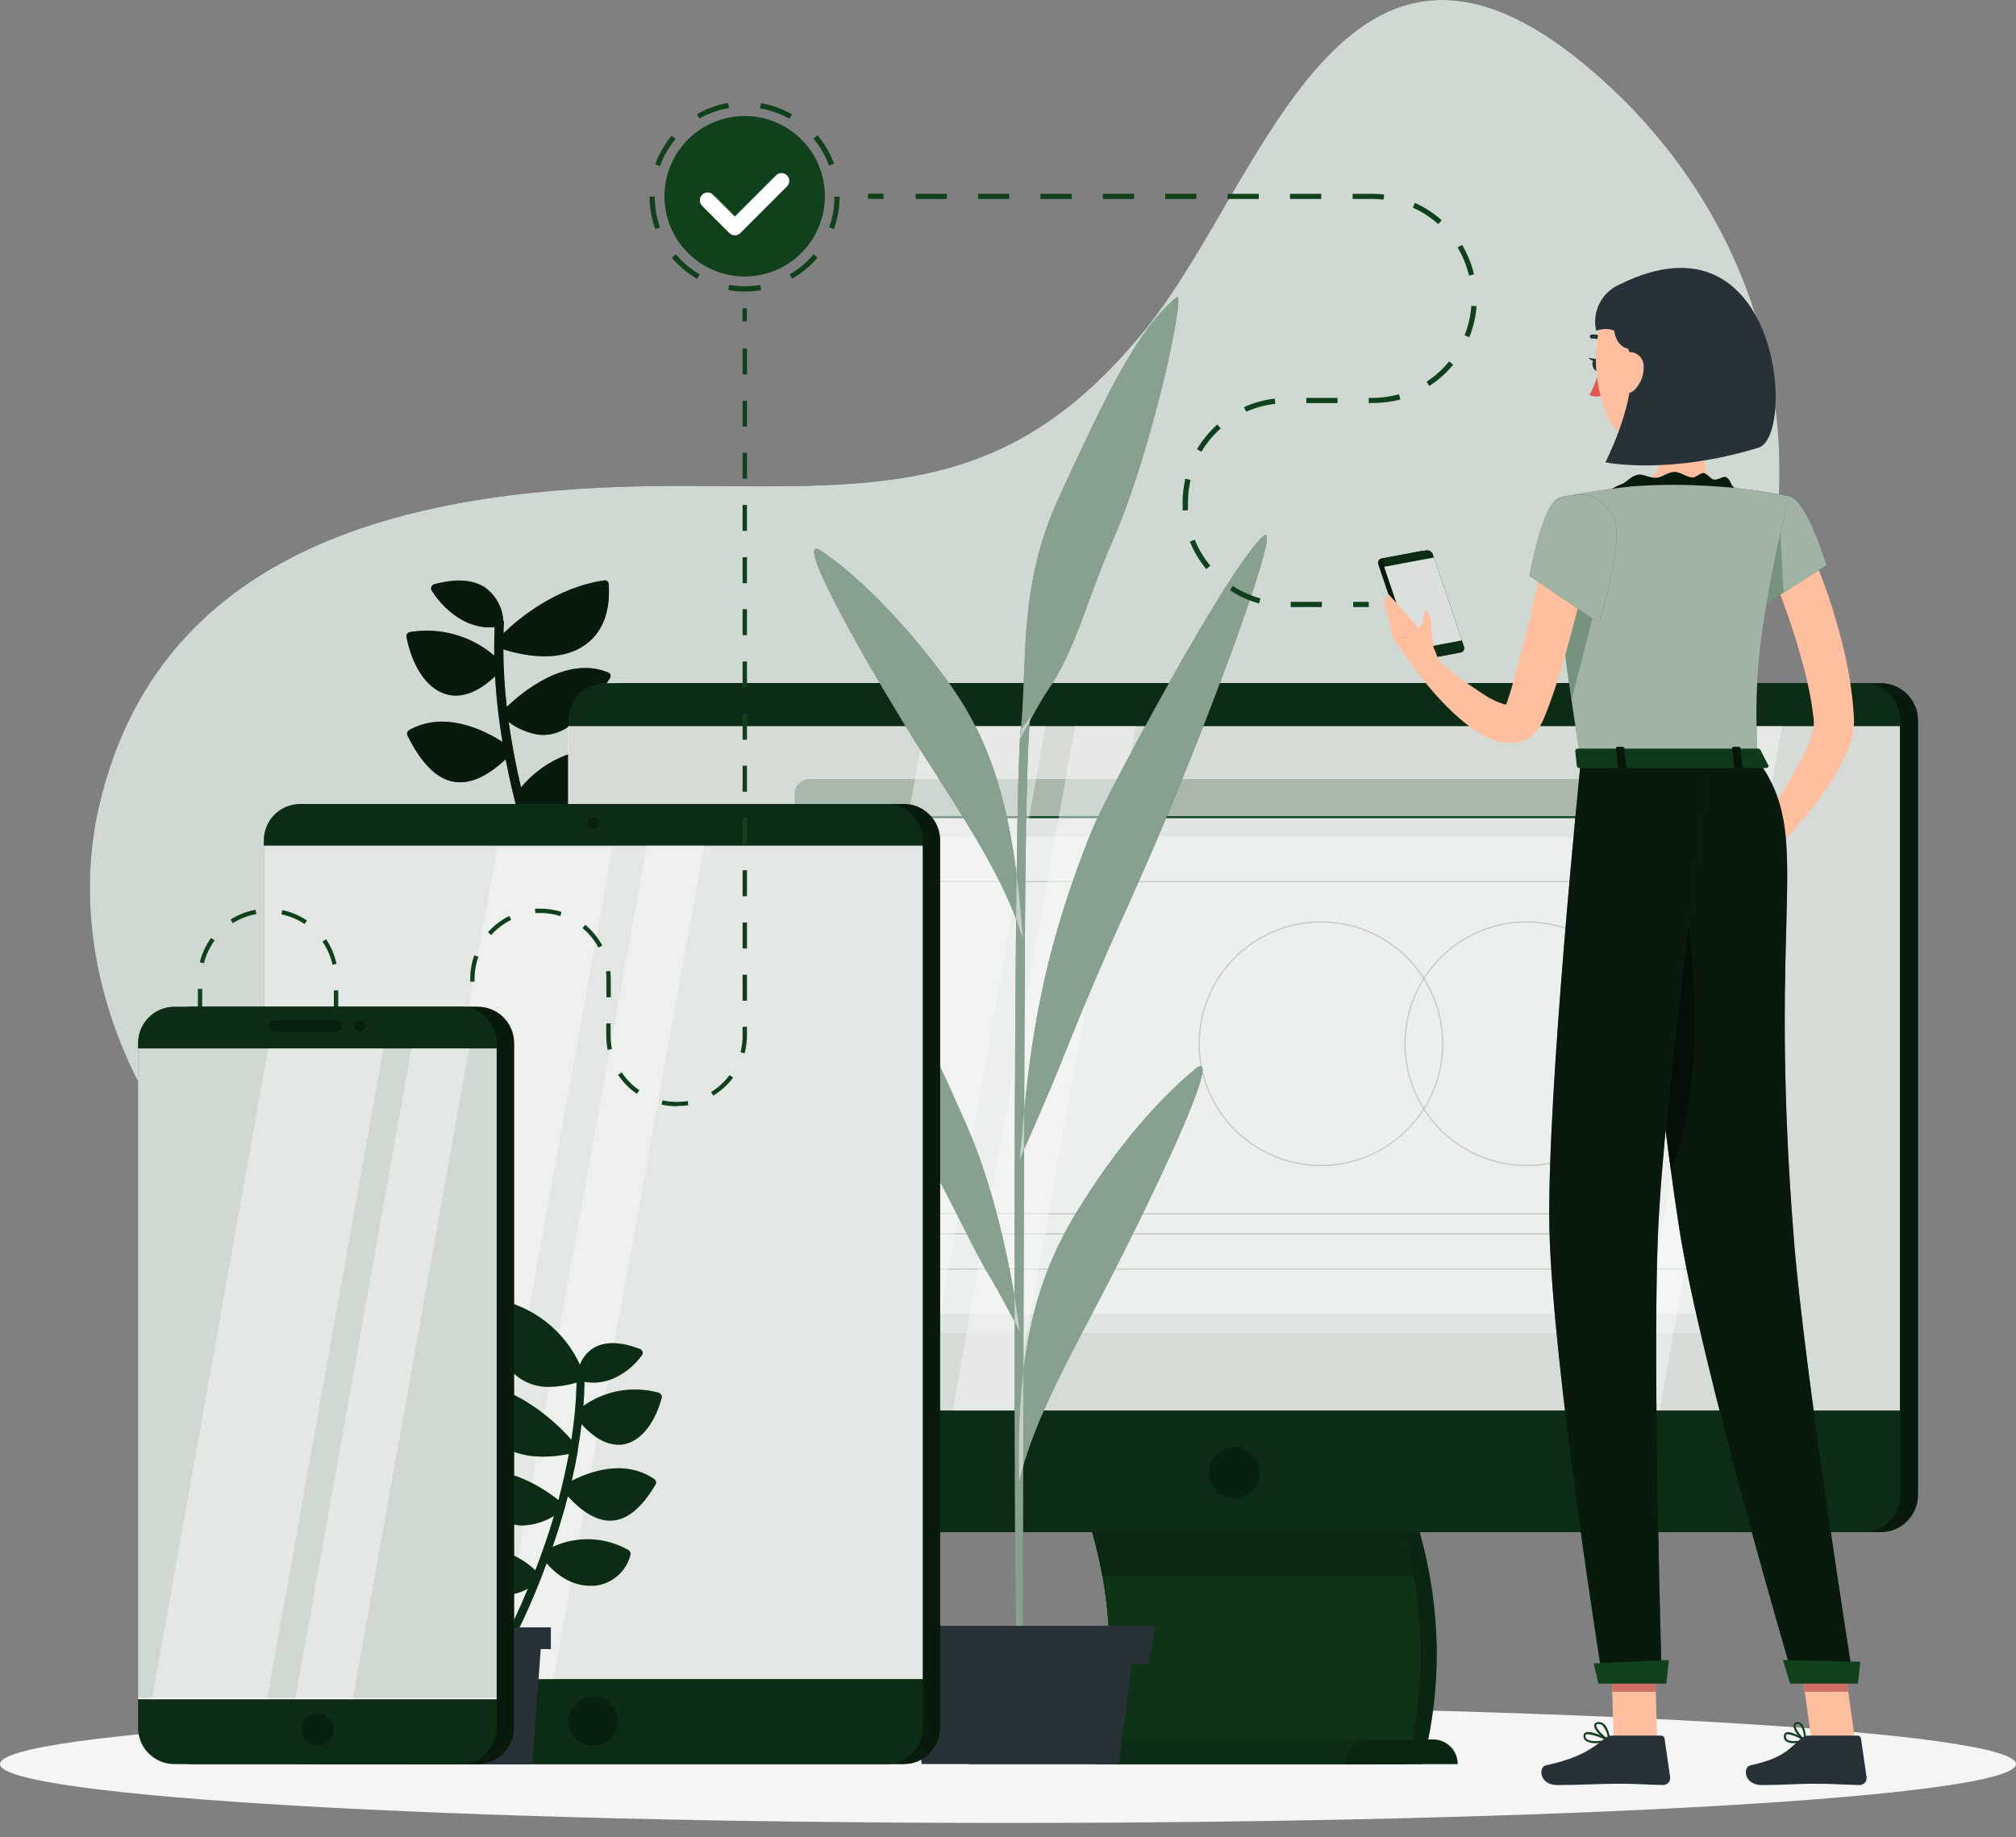 <svg width="124" height="113" viewBox="0 0 124 113" fill="none" xmlns="http://www.w3.org/2000/svg">
<rect x="0" y="0" width="124" height="113" fill="#808080" stroke="none"/>
<path d="M98.057 4.46C82.632 -8.935 77.72 11.264 70.477 20.224C62.202 30.457 54.434 29.958 42.488 29.888C27.82 29.798 10.054 32.276 6.079 49.64C3.454 61.104 10.469 73.978 20.862 78.809C34.689 85.24 43.134 77.441 54.006 69.987C64.993 62.456 69.707 63.419 82.337 61.286C109.198 56.748 119.184 22.805 98.057 4.46Z" fill="#11401C"/>
<path opacity="0.8" d="M98.057 4.46C82.632 -8.935 77.72 11.264 70.477 20.224C62.202 30.457 54.434 29.958 42.488 29.888C27.82 29.798 10.054 32.276 6.079 49.64C3.454 61.104 10.469 73.978 20.862 78.809C34.689 85.24 43.134 77.441 54.006 69.987C64.993 62.456 69.707 63.419 82.337 61.286C109.198 56.748 119.184 22.805 98.057 4.46Z" fill="white"/>
<path d="M62 112.123C96.242 112.123 124 110.502 124 108.503C124 106.504 96.242 104.883 62 104.883C27.758 104.883 0 106.504 0 108.503C0 110.502 27.758 112.123 62 112.123Z" fill="#F5F5F5"/>
<path d="M32.319 49.531C32.687 49.693 33.077 49.801 33.477 49.851C34.297 49.951 35.127 49.758 35.82 49.307C36.917 48.597 37.582 47.353 37.477 46.209C37.471 46.153 37.445 46.101 37.403 46.063C37.361 46.026 37.306 46.006 37.25 46.007C36.257 46 35.275 46.214 34.376 46.633C33.476 47.052 32.68 47.666 32.047 48.431C31.747 47.152 31.481 45.799 31.289 44.405C31.821 44.812 32.447 45.081 33.109 45.185C33.383 45.218 33.66 45.207 33.931 45.15C35.36 44.856 36.489 43.324 37.518 41.709C37.537 41.68 37.55 41.648 37.556 41.614C37.561 41.58 37.559 41.545 37.55 41.511C37.542 41.479 37.526 41.449 37.504 41.424C37.481 41.399 37.453 41.38 37.422 41.367C34.816 40.28 32.054 42.63 31.171 43.478C31.037 42.303 30.965 41.123 30.957 39.941C31.514 40.118 32.087 40.245 32.667 40.318C34.071 40.481 35.251 40.239 36.095 39.586C37.096 38.819 37.56 37.543 37.435 35.902C37.433 35.871 37.423 35.84 37.408 35.813C37.393 35.785 37.373 35.761 37.348 35.742C37.323 35.722 37.294 35.709 37.263 35.701C37.233 35.693 37.201 35.692 37.17 35.698C34.202 36.129 31.922 38.029 30.973 38.943C30.973 38.732 30.973 38.521 30.995 38.304C30.999 38.252 30.984 38.2 30.954 38.157C30.927 37.755 30.812 37.365 30.616 37.014C30.421 36.663 30.149 36.359 29.822 36.126C29.076 35.643 28.034 35.579 26.72 35.931C26.681 35.942 26.645 35.961 26.614 35.987C26.584 36.013 26.558 36.045 26.541 36.081C26.523 36.116 26.514 36.153 26.514 36.192C26.514 36.23 26.523 36.268 26.541 36.302C26.595 36.395 27.743 38.333 29.767 38.572C29.986 38.592 30.207 38.592 30.426 38.572C30.4 39.154 30.391 39.74 30.4 40.325C29.696 39.721 28.868 39.278 27.974 39.027C27.08 38.776 26.143 38.724 25.227 38.873C25.154 38.885 25.089 38.924 25.044 38.982C25.023 39.01 25.008 39.042 25 39.076C24.993 39.11 24.992 39.146 25 39.18C25.402 41.159 26.378 42.493 27.609 42.742C27.663 42.742 27.721 42.761 27.781 42.771C28.421 42.845 29.335 42.656 30.448 41.597C30.527 42.95 30.679 44.297 30.906 45.633C29.831 44.939 27.366 43.67 25.172 44.904C25.117 44.933 25.074 44.982 25.052 45.041C25.03 45.1 25.031 45.165 25.054 45.224C25.946 47.027 26.918 47.967 28.031 48.102H28.06C28.987 48.201 29.978 47.74 31.101 46.707C31.353 48.012 31.654 49.266 31.974 50.429C30.938 49.563 29.614 49.525 27.884 50.302C27.846 50.319 27.812 50.345 27.786 50.377C27.759 50.409 27.74 50.447 27.73 50.487C27.72 50.525 27.721 50.566 27.731 50.604C27.742 50.642 27.763 50.677 27.791 50.705C27.865 50.778 29.121 51.984 30.669 52.159C31.26 52.234 31.86 52.13 32.392 51.862C33.027 53.991 33.8 56.076 34.708 58.104C34.726 58.142 34.754 58.175 34.788 58.199C34.823 58.223 34.864 58.238 34.906 58.241C34.963 58.247 35.02 58.237 35.072 58.213C35.138 58.181 35.189 58.125 35.215 58.057C35.241 57.988 35.24 57.913 35.213 57.845C34.018 55.159 33.05 52.378 32.319 49.531Z" fill="#11401C"/>
<g opacity="0.6">
<path d="M32.319 49.531C32.687 49.693 33.077 49.801 33.477 49.851C34.297 49.951 35.127 49.758 35.82 49.307C36.917 48.597 37.582 47.353 37.477 46.209C37.471 46.153 37.445 46.101 37.403 46.063C37.361 46.026 37.306 46.006 37.25 46.007C36.257 46 35.275 46.214 34.376 46.633C33.476 47.052 32.68 47.666 32.047 48.431C31.747 47.152 31.481 45.799 31.289 44.405C31.821 44.812 32.447 45.081 33.109 45.185C33.383 45.218 33.66 45.207 33.931 45.15C35.36 44.856 36.489 43.324 37.518 41.709C37.537 41.68 37.55 41.648 37.556 41.614C37.561 41.58 37.559 41.545 37.55 41.511C37.542 41.479 37.526 41.449 37.504 41.424C37.481 41.399 37.453 41.38 37.422 41.367C34.816 40.28 32.054 42.63 31.171 43.478C31.037 42.303 30.965 41.123 30.957 39.941C31.514 40.118 32.087 40.245 32.667 40.318C34.071 40.481 35.251 40.239 36.095 39.586C37.096 38.819 37.56 37.543 37.435 35.902C37.433 35.871 37.423 35.84 37.408 35.813C37.393 35.785 37.373 35.761 37.348 35.742C37.323 35.722 37.294 35.709 37.263 35.701C37.233 35.693 37.201 35.692 37.17 35.698C34.202 36.129 31.922 38.029 30.973 38.943C30.973 38.732 30.973 38.521 30.995 38.304C30.999 38.252 30.984 38.2 30.954 38.157C30.927 37.755 30.812 37.365 30.616 37.014C30.421 36.663 30.149 36.359 29.822 36.126C29.076 35.643 28.034 35.579 26.72 35.931C26.681 35.942 26.645 35.961 26.614 35.987C26.584 36.013 26.558 36.045 26.541 36.081C26.523 36.116 26.514 36.153 26.514 36.192C26.514 36.23 26.523 36.268 26.541 36.302C26.595 36.395 27.743 38.333 29.767 38.572C29.986 38.592 30.207 38.592 30.426 38.572C30.4 39.154 30.391 39.74 30.4 40.325C29.696 39.721 28.868 39.278 27.974 39.027C27.08 38.776 26.143 38.724 25.227 38.873C25.154 38.885 25.089 38.924 25.044 38.982C25.023 39.01 25.008 39.042 25 39.076C24.993 39.11 24.992 39.146 25 39.18C25.402 41.159 26.378 42.493 27.609 42.742C27.663 42.742 27.721 42.761 27.781 42.771C28.421 42.845 29.335 42.656 30.448 41.597C30.527 42.95 30.679 44.297 30.906 45.633C29.831 44.939 27.366 43.67 25.172 44.904C25.117 44.933 25.074 44.982 25.052 45.041C25.03 45.1 25.031 45.165 25.054 45.224C25.946 47.027 26.918 47.967 28.031 48.102H28.06C28.987 48.201 29.978 47.74 31.101 46.707C31.353 48.012 31.654 49.266 31.974 50.429C30.938 49.563 29.614 49.525 27.884 50.302C27.846 50.319 27.812 50.345 27.786 50.377C27.759 50.409 27.74 50.447 27.73 50.487C27.72 50.525 27.721 50.566 27.731 50.604C27.742 50.642 27.763 50.677 27.791 50.705C27.865 50.778 29.121 51.984 30.669 52.159C31.26 52.234 31.86 52.13 32.392 51.862C33.027 53.991 33.8 56.076 34.708 58.104C34.726 58.142 34.754 58.175 34.788 58.199C34.823 58.223 34.864 58.238 34.906 58.241C34.963 58.247 35.02 58.237 35.072 58.213C35.138 58.181 35.189 58.125 35.215 58.057C35.241 57.988 35.24 57.913 35.213 57.845C34.018 55.159 33.05 52.378 32.319 49.531Z" fill="black"/>
</g>
<path d="M115.673 42.02H38.353C37.083 42.02 36.054 43.049 36.054 44.319V91.939C36.054 93.209 37.083 94.238 38.353 94.238H115.673C116.943 94.238 117.972 93.209 117.972 91.939V44.319C117.972 43.049 116.943 42.02 115.673 42.02Z" fill="#11401C"/>
<path opacity="0.6" d="M115.673 42.02H38.353C37.083 42.02 36.054 43.049 36.054 44.319V91.939C36.054 93.209 37.083 94.238 38.353 94.238H115.673C116.943 94.238 117.972 93.209 117.972 91.939V44.319C117.972 43.049 116.943 42.02 115.673 42.02Z" fill="black"/>
<path d="M87.492 108.503H68.363C70.237 101.436 69.115 93.823 64.999 86.759H84.128C88.243 93.823 89.366 101.436 87.492 108.503Z" fill="#11401C"/>
<path d="M86.494 108.503H67.362C69.236 101.436 68.117 93.823 63.998 86.759H83.13C87.262 93.823 88.368 101.436 86.494 108.503Z" fill="#11401C"/>
<path d="M87.147 96.914H67.807C67.143 93.334 65.853 89.898 63.998 86.765H83.338C85.19 89.9 86.479 93.335 87.147 96.914Z" fill="#11401C"/>
<g opacity="0.4">
<path d="M87.492 108.503H68.363C70.237 101.436 69.115 93.823 64.999 86.759H84.128C88.243 93.823 89.366 101.436 87.492 108.503Z" fill="black"/>
<path d="M86.494 108.503H67.362C69.236 101.436 68.117 93.823 63.998 86.759H83.13C87.262 93.823 88.368 101.436 86.494 108.503Z" fill="black"/>
<path d="M87.147 96.915H67.807C67.143 93.334 65.853 89.899 63.998 86.765H83.338C85.19 89.9 86.479 93.335 87.147 96.915Z" fill="black"/>
</g>
<path d="M86.494 108.503H67.362C69.236 101.436 68.117 93.823 63.998 86.759H83.13C87.262 93.823 88.368 101.436 86.494 108.503Z" fill="#11401C"/>
<path opacity="0.2" d="M86.494 108.503H67.362C69.236 101.436 68.117 93.823 63.998 86.759H83.13C87.262 93.823 88.368 101.436 86.494 108.503Z" fill="black"/>
<path opacity="0.2" d="M86.942 96.914H67.788C67.129 93.337 65.852 89.903 64.014 86.765H83.169C85.006 89.903 86.283 93.337 86.942 96.914Z" fill="black"/>
<path d="M114.586 42.02H37.266C35.996 42.02 34.967 43.049 34.967 44.319V91.939C34.967 93.209 35.996 94.238 37.266 94.238H114.586C115.856 94.238 116.885 93.209 116.885 91.939V44.319C116.885 43.049 115.856 42.02 114.586 42.02Z" fill="#11401C"/>
<path opacity="0.3" d="M114.586 42.02H37.266C35.996 42.02 34.967 43.049 34.967 44.319V91.939C34.967 93.209 35.996 94.238 37.266 94.238H114.586C115.856 94.238 116.885 93.209 116.885 91.939V44.319C116.885 43.049 115.856 42.02 114.586 42.02Z" fill="black"/>
<path d="M82.945 106.99H61.105C60.703 106.99 60.319 107.15 60.035 107.433C59.752 107.717 59.592 108.102 59.592 108.503H84.457C84.457 108.102 84.298 107.717 84.014 107.433C83.731 107.15 83.346 106.99 82.945 106.99Z" fill="#11401C"/>
<path opacity="0.3" d="M82.945 106.99H61.105C60.703 106.99 60.319 107.15 60.035 107.433C59.752 107.717 59.592 108.102 59.592 108.503H84.457C84.457 108.102 84.298 107.717 84.014 107.433C83.731 107.15 83.346 106.99 82.945 106.99Z" fill="black"/>
<path d="M116.885 44.664H34.967V86.755H116.885V44.664Z" fill="#11401C"/>
<path opacity="0.84" d="M116.856 44.664H34.938V86.755H116.856V44.664Z" fill="#FAFAFA"/>
<path opacity="0.23" d="M104.98 47.916H49.791C49.289 47.916 48.883 48.323 48.883 48.824V81.108C48.883 81.61 49.289 82.016 49.791 82.016H104.98C105.482 82.016 105.888 81.61 105.888 81.108V48.824C105.888 48.323 105.482 47.916 104.98 47.916Z" fill="#11401C"/>
<path opacity="0.67" d="M105.648 50.263V81.108C105.648 81.349 105.553 81.58 105.382 81.75C105.212 81.921 104.981 82.016 104.74 82.016H49.551C49.311 82.015 49.08 81.919 48.91 81.749C48.74 81.579 48.644 81.349 48.643 81.108V50.263H105.648Z" fill="#FAFAFA"/>
<path opacity="0.41" d="M105.482 51.472H48.809V80.811H105.482V51.472Z" fill="white"/>
<path opacity="0.19" d="M93.91 71.726C92.42 71.726 90.964 71.284 89.726 70.457C88.488 69.63 87.522 68.453 86.952 67.077C86.382 65.701 86.233 64.187 86.524 62.727C86.814 61.266 87.532 59.924 88.585 58.871C89.638 57.818 90.98 57.1 92.441 56.81C93.901 56.519 95.415 56.668 96.791 57.238C98.168 57.808 99.344 58.773 100.171 60.012C100.999 61.25 101.44 62.706 101.44 64.196C101.438 66.192 100.644 68.106 99.232 69.518C97.82 70.929 95.906 71.724 93.91 71.726ZM93.91 56.745C92.436 56.745 90.996 57.182 89.77 58.001C88.545 58.819 87.59 59.983 87.026 61.344C86.462 62.706 86.315 64.204 86.602 65.649C86.89 67.094 87.599 68.422 88.641 69.464C89.683 70.506 91.011 71.216 92.456 71.503C93.901 71.79 95.4 71.643 96.761 71.079C98.122 70.515 99.286 69.56 100.105 68.335C100.923 67.11 101.36 65.669 101.36 64.196C101.359 62.22 100.573 60.326 99.176 58.929C97.779 57.532 95.885 56.747 93.91 56.745Z" fill="#11401C"/>
<path opacity="0.19" d="M81.25 71.726C79.761 71.726 78.305 71.284 77.066 70.457C75.828 69.63 74.863 68.453 74.293 67.077C73.723 65.701 73.574 64.187 73.864 62.727C74.155 61.266 74.872 59.924 75.925 58.871C76.978 57.818 78.32 57.1 79.781 56.81C81.242 56.519 82.756 56.668 84.132 57.238C85.508 57.808 86.684 58.773 87.511 60.012C88.339 61.25 88.781 62.706 88.781 64.196C88.777 66.192 87.983 68.105 86.571 69.517C85.16 70.928 83.246 71.723 81.25 71.726ZM81.25 56.745C79.776 56.745 78.336 57.182 77.111 58.001C75.885 58.819 74.93 59.983 74.367 61.344C73.803 62.706 73.655 64.204 73.943 65.649C74.23 67.094 74.94 68.422 75.982 69.464C77.024 70.506 78.351 71.216 79.796 71.503C81.242 71.79 82.74 71.643 84.101 71.079C85.463 70.515 86.626 69.56 87.445 68.335C88.264 67.11 88.701 65.669 88.701 64.196C88.698 62.22 87.912 60.327 86.516 58.93C85.119 57.533 83.225 56.748 81.25 56.745Z" fill="#11401C"/>
<path opacity="0.19" d="M101.402 75.934H56.954C56.949 75.934 56.943 75.933 56.939 75.931C56.934 75.929 56.929 75.926 56.926 75.922C56.922 75.918 56.919 75.913 56.918 75.909C56.916 75.903 56.915 75.898 56.916 75.893V74.655C56.915 74.65 56.916 74.645 56.918 74.64C56.919 74.635 56.922 74.63 56.926 74.626C56.929 74.622 56.934 74.619 56.939 74.617C56.943 74.615 56.949 74.614 56.954 74.614H101.402C101.407 74.614 101.412 74.615 101.417 74.617C101.422 74.619 101.427 74.622 101.43 74.626C101.434 74.63 101.437 74.635 101.438 74.64C101.44 74.645 101.441 74.65 101.44 74.655V75.893C101.441 75.898 101.44 75.903 101.438 75.909C101.437 75.913 101.434 75.918 101.43 75.922C101.427 75.926 101.422 75.929 101.417 75.931C101.412 75.933 101.407 75.934 101.402 75.934ZM56.983 75.855H101.36V74.694H56.983V75.855Z" fill="#11401C"/>
<path opacity="0.19" d="M103.89 78.095H50.412C50.406 78.095 50.401 78.094 50.396 78.092C50.391 78.09 50.387 78.087 50.383 78.083C50.38 78.079 50.377 78.075 50.375 78.07C50.373 78.064 50.373 78.059 50.373 78.054V54.225C50.373 54.219 50.373 54.214 50.375 54.209C50.377 54.204 50.38 54.199 50.383 54.196C50.387 54.191 50.391 54.188 50.396 54.186C50.401 54.184 50.406 54.183 50.412 54.183H103.89C103.895 54.183 103.9 54.184 103.905 54.186C103.91 54.188 103.914 54.191 103.918 54.196C103.922 54.199 103.924 54.204 103.926 54.209C103.928 54.214 103.928 54.219 103.928 54.225V78.047C103.93 78.053 103.93 78.059 103.928 78.065C103.927 78.071 103.925 78.076 103.921 78.081C103.917 78.086 103.912 78.089 103.907 78.092C103.902 78.094 103.896 78.096 103.89 78.095ZM50.463 78.016H103.864V54.263H50.453L50.463 78.016Z" fill="#11401C"/>
<path d="M103.177 49.096C103.176 49.192 103.204 49.286 103.256 49.365C103.309 49.445 103.384 49.508 103.472 49.545C103.561 49.582 103.658 49.592 103.752 49.574C103.845 49.555 103.932 49.51 104 49.442C104.068 49.375 104.114 49.289 104.133 49.195C104.152 49.101 104.142 49.004 104.106 48.916C104.069 48.827 104.007 48.752 103.928 48.698C103.848 48.645 103.755 48.617 103.659 48.617C103.596 48.616 103.533 48.628 103.475 48.652C103.416 48.676 103.363 48.712 103.318 48.756C103.273 48.801 103.238 48.854 103.213 48.912C103.189 48.971 103.177 49.033 103.177 49.096Z" fill="white"/>
<path d="M101.948 49.58C102.215 49.58 102.431 49.363 102.431 49.097C102.431 48.83 102.215 48.614 101.948 48.614C101.682 48.614 101.466 48.83 101.466 49.097C101.466 49.363 101.682 49.58 101.948 49.58Z" fill="white"/>
<path d="M100.238 49.58C100.505 49.58 100.721 49.363 100.721 49.097C100.721 48.83 100.505 48.614 100.238 48.614C99.971 48.614 99.755 48.83 99.755 49.097C99.755 49.363 99.971 49.58 100.238 49.58Z" fill="white"/>
<path d="M105.648 50.203H48.643V50.324H105.648V50.203Z" fill="#11401C"/>
<path opacity="0.47" d="M56.861 44.664L49.337 86.755H56.785L64.309 44.664H56.861Z" fill="#FAFAFA"/>
<path opacity="0.47" d="M66.125 44.664L58.604 86.755H62.326L69.85 44.664H66.125Z" fill="#FAFAFA"/>
<path opacity="0.4" d="M107.746 44.664L100.222 86.755H102.086L109.607 44.664H107.746Z" fill="white"/>
<path opacity="0.4" d="M104.468 44.664L96.944 86.755H98.808L106.329 44.664H104.468Z" fill="white"/>
<path d="M88.147 106.99H84.237C83.835 106.99 83.451 107.15 83.167 107.433C82.883 107.717 82.724 108.102 82.724 108.503H89.657C89.657 108.304 89.618 108.108 89.543 107.924C89.467 107.741 89.356 107.574 89.216 107.433C89.076 107.293 88.909 107.181 88.726 107.105C88.542 107.029 88.346 106.99 88.147 106.99Z" fill="#11401C"/>
<path opacity="0.4" d="M88.147 106.99H84.237C83.835 106.99 83.451 107.15 83.167 107.433C82.883 107.717 82.724 108.102 82.724 108.503H89.657C89.657 108.304 89.618 108.108 89.543 107.924C89.467 107.741 89.356 107.574 89.216 107.433C89.076 107.293 88.909 107.181 88.726 107.105C88.542 107.029 88.346 106.99 88.147 106.99Z" fill="black"/>
<path d="M77.493 90.592C77.493 90.902 77.401 91.205 77.229 91.463C77.056 91.72 76.812 91.921 76.525 92.04C76.239 92.159 75.924 92.189 75.62 92.129C75.316 92.069 75.037 91.919 74.818 91.7C74.599 91.481 74.45 91.202 74.389 90.898C74.329 90.594 74.36 90.279 74.478 89.993C74.597 89.706 74.798 89.462 75.055 89.29C75.313 89.117 75.616 89.025 75.926 89.025C76.341 89.025 76.74 89.191 77.034 89.484C77.328 89.778 77.493 90.177 77.493 90.592Z" fill="#11401C"/>
<path opacity="0.5" d="M77.493 90.592C77.493 90.902 77.401 91.205 77.229 91.463C77.056 91.72 76.812 91.921 76.525 92.04C76.239 92.159 75.924 92.189 75.62 92.129C75.316 92.069 75.037 91.919 74.818 91.7C74.599 91.481 74.45 91.202 74.389 90.898C74.329 90.594 74.36 90.279 74.478 89.993C74.597 89.706 74.798 89.462 75.055 89.29C75.313 89.117 75.616 89.025 75.926 89.025C76.341 89.025 76.74 89.191 77.034 89.484C77.328 89.778 77.493 90.177 77.493 90.592Z" fill="black"/>
<path d="M62.537 103.099C62.316 95.444 62.336 48.761 62.78 44.927L63.385 44.092C63.385 44.092 63.106 44.834 63.039 57.954C62.972 71.074 62.882 101.152 62.956 103.099H62.537Z" fill="#11401C"/>
<path d="M66.128 74.707C68.686 70.447 71.487 67.419 73.515 65.753C75.542 64.087 70.228 74.905 68.149 78.931C66.071 82.957 63.509 87.408 62.684 91.168C62.524 83.519 63.567 78.966 66.128 74.707Z" fill="#11401C"/>
<path d="M62.736 45.464C63.26 40.622 62.55 36.149 65.185 30.479C67.82 24.81 69.825 20.359 72.367 18.29C72.978 17.791 70.89 27.646 68.463 33.197C66.752 37.114 66.202 39.913 64.385 42.554C63.96 43.168 62.736 45.464 62.736 45.464Z" fill="#11401C"/>
<path d="M62.722 71.295C63.253 65.319 63.733 59.563 67.164 51.06C67.999 48.988 75.734 34.509 77.752 32.942C78.74 32.171 75.283 41.793 71.906 49.89C69.377 55.965 68.328 57.705 65.511 64.752C64.408 67.544 62.722 71.295 62.722 71.295Z" fill="#11401C"/>
<path d="M58.22 41.802C55.342 37.904 52.56 35.269 50.517 33.891C48.474 32.513 54.035 42.096 56.708 46.279C59.381 50.462 61.802 54.091 62.908 57.717C62.377 50.084 61.098 45.703 58.22 41.802Z" fill="#11401C"/>
<path d="M62.723 81.886C62.179 77.729 61.06 72.846 59.461 69.226C57.862 65.606 55.4 60.055 53.443 58.172C52.973 57.718 55.49 68.516 57.108 71.388C58.726 74.259 59.909 76.968 60.926 78.595C61.265 79.123 62.723 81.886 62.723 81.886Z" fill="#11401C"/>
<path opacity="0.5" d="M62.537 103.099C62.316 95.444 62.336 48.761 62.78 44.927L63.385 44.092C63.385 44.092 63.106 44.834 63.039 57.954C62.972 71.074 62.882 101.152 62.956 103.099H62.537Z" fill="white"/>
<path opacity="0.5" d="M66.128 74.707C68.686 70.447 71.487 67.419 73.515 65.753C75.542 64.087 70.228 74.905 68.149 78.931C66.071 82.957 63.509 87.408 62.684 91.168C62.524 83.519 63.567 78.966 66.128 74.707Z" fill="white"/>
<path opacity="0.5" d="M62.736 45.464C63.26 40.622 62.55 36.149 65.185 30.479C67.82 24.81 69.825 20.359 72.367 18.29C72.978 17.791 70.89 27.646 68.463 33.197C66.752 37.114 66.202 39.913 64.385 42.554C63.96 43.168 62.736 45.464 62.736 45.464Z" fill="white"/>
<path opacity="0.5" d="M62.722 71.295C63.253 65.319 63.733 59.563 67.164 51.06C67.999 48.988 75.734 34.509 77.752 32.942C78.74 32.171 75.283 41.793 71.906 49.89C69.377 55.965 68.328 57.705 65.511 64.752C64.408 67.544 62.722 71.295 62.722 71.295Z" fill="white"/>
<path opacity="0.5" d="M58.22 41.802C55.342 37.904 52.56 35.269 50.517 33.891C48.474 32.513 54.035 42.096 56.708 46.279C59.381 50.462 61.802 54.091 62.908 57.717C62.377 50.084 61.098 45.703 58.22 41.802Z" fill="white"/>
<path opacity="0.5" d="M62.723 81.886C62.179 77.729 61.06 72.846 59.461 69.226C57.862 65.606 55.4 60.055 53.443 58.172C52.973 57.718 55.49 68.516 57.108 71.388C58.726 74.259 59.909 76.968 60.926 78.595C61.265 79.123 62.723 81.886 62.723 81.886Z" fill="white"/>
<path d="M68.811 108.503H56.692L55.777 101.539H69.725L68.811 108.503Z" fill="#263238"/>
<path d="M70.627 102.351H54.872L54.421 100H71.078L70.627 102.351Z" fill="#263238"/>
<path d="M55.589 49.451H19.535C18.3 49.451 17.299 50.452 17.299 51.686V106.268C17.299 107.502 18.3 108.503 19.535 108.503H55.589C56.823 108.503 57.824 107.502 57.824 106.268V51.686C57.824 50.452 56.823 49.451 55.589 49.451Z" fill="#11401C"/>
<path opacity="0.6" d="M55.589 49.451H19.535C18.3 49.451 17.299 50.452 17.299 51.686V106.268C17.299 107.502 18.3 108.503 19.535 108.503H55.589C56.823 108.503 57.824 107.502 57.824 106.268V51.686C57.824 50.452 56.823 49.451 55.589 49.451Z" fill="black"/>
<path d="M54.517 49.451H18.463C17.229 49.451 16.228 50.452 16.228 51.686V106.268C16.228 107.502 17.229 108.503 18.463 108.503H54.517C55.752 108.503 56.753 107.502 56.753 106.268V51.686C56.753 50.452 55.752 49.451 54.517 49.451Z" fill="#11401C"/>
<path opacity="0.3" d="M54.517 49.451H18.463C17.229 49.451 16.228 50.452 16.228 51.686V106.268C16.228 107.502 17.229 108.503 18.463 108.503H54.517C55.752 108.503 56.753 107.502 56.753 106.268V51.686C56.753 50.452 55.752 49.451 54.517 49.451Z" fill="black"/>
<path d="M56.753 52.015H16.228V103.274H56.753V52.015Z" fill="#FAFAFA"/>
<path opacity="0.1" d="M56.753 52.015H16.228V103.274H56.753V52.015Z" fill="#11401C"/>
<path opacity="0.48" d="M30.595 52.143L21.322 103.402H28.405L37.678 52.143H30.595Z" fill="#FAFAFA"/>
<path opacity="0.48" d="M39.782 52.015L30.509 103.277H34.049L43.322 52.015H39.782Z" fill="#FAFAFA"/>
<path d="M36.489 107.38C37.329 107.38 38.011 106.699 38.011 105.858C38.011 105.017 37.329 104.336 36.489 104.336C35.648 104.336 34.967 105.017 34.967 105.858C34.967 106.699 35.648 107.38 36.489 107.38Z" fill="#11401C"/>
<path opacity="0.5" d="M36.489 107.38C37.329 107.38 38.011 106.699 38.011 105.858C38.011 105.017 37.329 104.336 36.489 104.336C35.648 104.336 34.967 105.017 34.967 105.858C34.967 106.699 35.648 107.38 36.489 107.38Z" fill="black"/>
<path d="M36.84 50.631C36.84 50.701 36.82 50.769 36.781 50.827C36.742 50.884 36.688 50.929 36.623 50.956C36.559 50.983 36.488 50.99 36.42 50.976C36.352 50.962 36.289 50.929 36.24 50.88C36.191 50.831 36.157 50.768 36.144 50.7C36.13 50.631 36.137 50.561 36.164 50.496C36.19 50.432 36.235 50.377 36.293 50.339C36.351 50.3 36.419 50.279 36.489 50.279C36.582 50.279 36.672 50.316 36.737 50.382C36.803 50.448 36.84 50.538 36.84 50.631Z" fill="#11401C"/>
<path opacity="0.5" d="M36.84 50.631C36.84 50.701 36.82 50.769 36.781 50.827C36.742 50.884 36.688 50.929 36.623 50.956C36.559 50.983 36.488 50.99 36.42 50.976C36.352 50.962 36.289 50.929 36.24 50.88C36.191 50.831 36.157 50.768 36.144 50.7C36.13 50.631 36.137 50.561 36.164 50.496C36.19 50.432 36.235 50.377 36.293 50.339C36.351 50.3 36.419 50.279 36.489 50.279C36.582 50.279 36.672 50.316 36.737 50.382C36.803 50.448 36.84 50.538 36.84 50.631Z" fill="black"/>
<path d="M87.105 40.635L89.545 40.178C89.584 40.171 89.621 40.156 89.653 40.134C89.686 40.111 89.713 40.082 89.733 40.047C89.753 40.013 89.765 39.975 89.768 39.936C89.772 39.896 89.766 39.857 89.753 39.819L87.834 34.137C87.804 34.055 87.746 33.986 87.671 33.942C87.596 33.898 87.508 33.881 87.422 33.894L84.985 34.348C84.945 34.355 84.908 34.37 84.875 34.392C84.842 34.415 84.815 34.445 84.795 34.48C84.775 34.514 84.763 34.553 84.76 34.593C84.757 34.632 84.763 34.672 84.777 34.71L86.696 40.392C86.725 40.474 86.781 40.543 86.856 40.588C86.931 40.632 87.019 40.649 87.105 40.635Z" fill="#11401C"/>
<path opacity="0.6" d="M87.105 40.635L89.545 40.178C89.584 40.171 89.621 40.156 89.653 40.134C89.686 40.111 89.713 40.082 89.733 40.047C89.753 40.013 89.765 39.975 89.768 39.936C89.772 39.896 89.766 39.857 89.753 39.819L87.834 34.137C87.804 34.055 87.746 33.986 87.671 33.942C87.596 33.898 87.508 33.881 87.422 33.894L84.985 34.348C84.945 34.355 84.908 34.37 84.875 34.392C84.842 34.415 84.815 34.445 84.795 34.48C84.775 34.514 84.763 34.553 84.76 34.593C84.757 34.632 84.763 34.672 84.777 34.71L86.696 40.392C86.725 40.474 86.781 40.543 86.856 40.588C86.931 40.632 87.019 40.649 87.105 40.635Z" fill="black"/>
<path d="M87.406 40.59L89.842 40.136C89.882 40.13 89.919 40.115 89.952 40.092C89.985 40.069 90.012 40.04 90.032 40.005C90.052 39.971 90.064 39.932 90.067 39.892C90.07 39.852 90.064 39.812 90.05 39.775L88.132 34.093C88.102 34.011 88.044 33.942 87.969 33.897C87.894 33.853 87.805 33.836 87.719 33.85L85.282 34.307C85.243 34.313 85.206 34.328 85.173 34.35C85.14 34.372 85.112 34.402 85.093 34.436C85.073 34.471 85.061 34.509 85.058 34.549C85.054 34.588 85.06 34.628 85.075 34.665L86.993 40.347C87.023 40.429 87.081 40.498 87.156 40.543C87.231 40.587 87.319 40.604 87.406 40.59Z" fill="#11401C"/>
<path opacity="0.3" d="M87.406 40.59L89.842 40.136C89.882 40.13 89.919 40.115 89.952 40.092C89.985 40.069 90.012 40.04 90.032 40.005C90.052 39.971 90.064 39.932 90.067 39.892C90.07 39.852 90.064 39.812 90.05 39.775L88.132 34.093C88.102 34.011 88.044 33.942 87.969 33.897C87.894 33.853 87.805 33.836 87.719 33.85L85.282 34.307C85.243 34.313 85.206 34.328 85.173 34.35C85.14 34.372 85.112 34.402 85.093 34.436C85.073 34.471 85.061 34.509 85.058 34.549C85.054 34.588 85.06 34.628 85.075 34.665L86.993 40.347C87.023 40.429 87.081 40.498 87.156 40.543C87.231 40.587 87.319 40.604 87.406 40.59Z" fill="black"/>
<path d="M86.862 39.961L89.919 39.388L88.199 34.291L85.139 34.863L86.862 39.961Z" fill="#FAFAFA"/>
<path opacity="0.14" d="M86.862 39.961L89.919 39.388L88.199 34.291L85.139 34.863L86.862 39.961Z" fill="#11401C"/>
<path d="M85.139 37.067L85.379 36.51L87.681 39.097L85.689 39.251L85.139 37.067Z" fill="#FFBE9D"/>
<path d="M45.804 17.004C48.529 17.004 50.738 14.795 50.738 12.07C50.738 9.345 48.529 7.136 45.804 7.136C43.079 7.136 40.87 9.345 40.87 12.07C40.87 14.795 43.079 17.004 45.804 17.004Z" fill="#11401C"/>
<path d="M45.804 17.931C45.465 17.931 45.127 17.903 44.793 17.845L44.848 17.525C45.483 17.634 46.131 17.634 46.766 17.525L46.821 17.845C46.485 17.902 46.145 17.931 45.804 17.931ZM42.884 17.151C42.293 16.811 41.766 16.371 41.327 15.85L41.573 15.642C41.987 16.136 42.485 16.554 43.044 16.876L42.884 17.151ZM48.73 17.151L48.57 16.876C49.129 16.554 49.626 16.136 50.041 15.642L50.284 15.846C49.845 16.362 49.319 16.797 48.73 17.132V17.151ZM40.307 14.094C40.073 13.453 39.954 12.775 39.955 12.092H40.275C40.27 12.736 40.378 13.376 40.595 13.982L40.307 14.094ZM51.301 14.094L51 13.985C51.217 13.379 51.325 12.739 51.32 12.095H51.537H51.64C51.641 12.768 51.527 13.435 51.301 14.069V14.094ZM40.601 10.215L40.301 10.107C40.533 9.465 40.876 8.868 41.314 8.345L41.557 8.549C41.147 9.037 40.823 9.592 40.601 10.19V10.215ZM50.994 10.183C50.773 9.579 50.448 9.019 50.034 8.527L50.281 8.319C50.72 8.84 51.067 9.432 51.304 10.071L50.994 10.183ZM43.025 7.305L42.865 7.03C43.458 6.684 44.107 6.447 44.784 6.33L44.838 6.65C44.201 6.755 43.588 6.97 43.025 7.286V7.305ZM48.551 7.305C47.992 6.987 47.381 6.771 46.747 6.666L46.801 6.346C47.476 6.461 48.126 6.694 48.72 7.034L48.551 7.305Z" fill="#11401C"/>
<path d="M84.189 37.019H83.23V37.338H84.189V37.019Z" fill="#11401C"/>
<path d="M81.308 37.338H79.389V37.018H81.308V37.338ZM77.445 37.117C76.81 36.942 76.206 36.669 75.654 36.309L75.83 36.043C76.353 36.384 76.926 36.641 77.528 36.807L77.445 37.117ZM74.193 35.001C73.773 34.494 73.434 33.926 73.189 33.316L73.486 33.197C73.722 33.776 74.046 34.315 74.445 34.796L74.193 35.001ZM72.741 31.403C72.741 31.24 72.741 31.084 72.741 30.911C72.74 30.418 72.796 29.927 72.907 29.446L73.227 29.52C73.122 29.976 73.07 30.443 73.07 30.911C73.07 31.067 73.07 31.231 73.07 31.381L72.741 31.403ZM73.899 27.79L73.624 27.627C73.96 27.061 74.38 26.55 74.871 26.111L75.085 26.351C74.619 26.764 74.219 27.246 73.899 27.78V27.79ZM76.649 25.331L76.518 25.04C77.117 24.769 77.754 24.593 78.407 24.519L78.446 24.838C77.826 24.907 77.22 25.07 76.649 25.321V25.331ZM84.4 24.794H84.189V24.474H84.4C84.956 24.474 85.51 24.398 86.047 24.25L86.133 24.57C85.568 24.719 84.985 24.791 84.4 24.784V24.794ZM82.267 24.794H80.349V24.474H82.267V24.794ZM87.921 23.745L87.745 23.479C88.268 23.137 88.736 22.716 89.132 22.232L89.382 22.434C88.965 22.94 88.472 23.379 87.921 23.735V23.745ZM90.38 20.745L90.082 20.627C90.312 20.045 90.454 19.432 90.501 18.808L90.821 18.833C90.77 19.486 90.621 20.127 90.38 20.736V20.745ZM90.354 16.95C90.211 16.341 89.974 15.757 89.654 15.22L89.929 15.057C90.266 15.622 90.514 16.235 90.664 16.876L90.354 16.95ZM88.464 13.784C87.997 13.369 87.47 13.027 86.9 12.77L87.028 12.479C87.629 12.748 88.184 13.107 88.675 13.544L88.464 13.784ZM85.1 12.278C84.869 12.252 84.636 12.239 84.403 12.239H83.198V11.92H84.4C84.646 11.917 84.891 11.931 85.135 11.961L85.1 12.278ZM81.263 12.239H79.344V11.92H81.263V12.239ZM77.426 12.239H75.507V11.92H77.426V12.239ZM73.588 12.239H71.67V11.92H73.588V12.239ZM69.751 12.239H67.833V11.92H69.751V12.239ZM65.914 12.239H63.995V11.92H65.914V12.239ZM62.077 12.239H60.158V11.92H62.077V12.239ZM58.24 12.239H56.321V11.92H58.24V12.239Z" fill="#11401C"/>
<path d="M54.345 11.91H53.386V12.23H54.345V11.91Z" fill="#11401C"/>
<path d="M45.938 18.961H45.67V19.764H45.938V18.961Z" fill="#11401C"/>
<path d="M12.436 72.062H12.171V70.463H12.436V72.062ZM12.436 68.864H12.171V67.266H12.436V68.864ZM41.621 68.043C41.308 68.042 40.996 68.008 40.691 67.94L40.748 67.681C41.257 67.79 41.782 67.803 42.296 67.72L42.338 67.982C42.098 68.016 41.857 68.031 41.615 68.027L41.621 68.043ZM25.14 68.043L25.125 67.774C25.643 67.742 26.151 67.611 26.621 67.387L26.736 67.627C26.232 67.859 25.688 67.991 25.134 68.017L25.14 68.043ZM23.5 67.816C22.974 67.641 22.486 67.366 22.064 67.007L22.237 66.802C22.633 67.14 23.09 67.398 23.583 67.563L23.5 67.816ZM43.876 67.397L43.735 67.17C44.178 66.897 44.564 66.542 44.873 66.124L45.091 66.284C44.76 66.726 44.347 67.1 43.876 67.387V67.397ZM39.172 67.278C38.715 66.966 38.322 66.568 38.014 66.108L38.238 65.958C38.526 66.391 38.896 66.764 39.325 67.058L39.172 67.278ZM28.05 66.639L27.855 66.46C28.206 66.075 28.48 65.627 28.661 65.139L28.914 65.232C28.717 65.745 28.424 66.216 28.05 66.62V66.639ZM21.035 65.731C20.776 65.24 20.615 64.703 20.561 64.151L20.827 64.125C20.878 64.643 21.029 65.146 21.271 65.606L21.035 65.731ZM12.436 65.635H12.171V64.036H12.436V65.635ZM45.807 64.787L45.548 64.72C45.632 64.388 45.675 64.046 45.676 63.703V63.157H45.945V63.703C45.942 64.069 45.893 64.433 45.801 64.787H45.807ZM37.378 64.576C37.319 64.289 37.289 63.997 37.288 63.703V62.949H37.557V63.703C37.557 63.978 37.585 64.252 37.64 64.522L37.378 64.576ZM29.179 63.591H28.914V61.993H29.179V63.591ZM20.804 62.514H20.536V60.915H20.804V62.514ZM12.436 62.421H12.171V60.822H12.436V62.421ZM45.945 61.551H45.676V59.952H45.945V61.551ZM37.567 61.34H37.298V60.208C37.299 60.055 37.291 59.903 37.273 59.751L37.538 59.719C37.557 59.881 37.567 60.045 37.567 60.208V61.34ZM29.189 60.381H28.923V60.212C28.922 59.716 29.007 59.224 29.173 58.757L29.425 58.846C29.268 59.284 29.188 59.746 29.189 60.212V60.381ZM20.453 59.339C20.341 58.83 20.131 58.347 19.835 57.919L20.056 57.768C20.366 58.226 20.583 58.74 20.696 59.281L20.453 59.339ZM12.551 59.249L12.292 59.185C12.423 58.646 12.658 58.138 12.983 57.688L13.197 57.845C12.893 58.266 12.671 58.742 12.545 59.246L12.551 59.249ZM45.945 58.338H45.676V56.739H45.945V58.338ZM36.809 58.28C36.561 57.822 36.228 57.416 35.827 57.084L35.997 56.88C36.425 57.234 36.781 57.669 37.045 58.158L36.809 58.28ZM30.215 57.519L30.014 57.34C30.382 56.925 30.827 56.585 31.325 56.339L31.443 56.579C30.974 56.808 30.555 57.126 30.209 57.516L30.215 57.519ZM18.735 56.835C18.303 56.546 17.819 56.344 17.309 56.24L17.364 55.978C17.907 56.09 18.423 56.307 18.883 56.617L18.735 56.835ZM14.323 56.787L14.182 56.56C14.649 56.26 15.171 56.056 15.717 55.959L15.765 56.224C15.25 56.314 14.758 56.504 14.316 56.783L14.323 56.787ZM34.468 56.346C34.073 56.22 33.661 56.157 33.247 56.157C33.128 56.157 33.036 56.157 32.927 56.157L32.908 55.888C33.016 55.888 33.128 55.888 33.227 55.888C33.67 55.888 34.11 55.955 34.532 56.086L34.468 56.346ZM45.945 55.124H45.676V53.525H45.945V55.124ZM45.945 51.91H45.676V50.311H45.945V51.91ZM45.945 48.697H45.676V47.098H45.945V48.697ZM45.945 45.499H45.676V43.9H45.945V45.499ZM45.945 42.285H45.676V40.686H45.945V42.285ZM45.945 39.068H45.676V37.469H45.945V39.068ZM45.945 35.871H45.676V34.272H45.945V35.871ZM45.945 32.657H45.676V31.058H45.945V32.657ZM45.945 29.443H45.676V27.845H45.945V29.443ZM45.945 26.246H45.676V24.647H45.945V26.246ZM45.945 23.032H45.676V21.433H45.945V23.032Z" fill="#11401C"/>
<path d="M12.433 73.703H12.164V74.505H12.433V73.703Z" fill="#11401C"/>
<path d="M45.199 14.475C45.072 14.474 44.951 14.423 44.861 14.334L43.185 12.659C43.096 12.568 43.046 12.447 43.046 12.32C43.046 12.193 43.096 12.071 43.185 11.981C43.229 11.936 43.282 11.9 43.34 11.876C43.398 11.852 43.461 11.839 43.524 11.839C43.587 11.839 43.649 11.852 43.708 11.876C43.766 11.9 43.819 11.936 43.863 11.981L45.199 13.317L47.742 10.775C47.833 10.691 47.953 10.644 48.077 10.647C48.201 10.649 48.32 10.699 48.408 10.787C48.496 10.875 48.546 10.993 48.548 11.118C48.55 11.242 48.504 11.362 48.419 11.453L45.542 14.331C45.497 14.377 45.444 14.413 45.385 14.438C45.326 14.462 45.263 14.475 45.199 14.475Z" fill="white"/>
<path d="M105.329 24.043C105.009 25.641 104.312 28.839 105.425 29.91C105.425 29.91 104.99 31.509 102.038 31.509C98.789 31.509 100.484 29.91 100.484 29.91C102.259 29.488 102.211 28.174 101.904 26.94L105.329 24.043Z" fill="#FFBE9D"/>
<path d="M98.863 30.457C98.863 30.217 99.228 29.971 99.758 29.779C100.043 29.674 100.321 29.274 100.753 29.2C101.073 29.146 101.485 29.421 101.895 29.392C102.237 29.366 102.595 29.034 102.991 29.031C103.388 29.028 103.708 29.351 104.098 29.373C104.341 29.373 104.584 29.079 104.788 29.098C104.993 29.117 105.214 29.466 105.409 29.501C105.668 29.546 105.959 29.287 106.135 29.344C106.416 29.434 106.454 29.814 106.579 29.916C106.937 30.207 107.219 30.483 106.899 30.534C106.109 30.658 106.077 30.214 105.278 30.214C104.478 30.214 104.478 30.534 103.679 30.518C102.879 30.502 102.883 30.198 102.08 30.198C101.277 30.198 101.293 30.419 100.481 30.502C99.944 30.592 99.394 30.576 98.863 30.457Z" fill="#11401C"/>
<g opacity="0.6">
<path d="M98.863 30.457C98.863 30.217 99.228 29.971 99.758 29.779C100.043 29.674 100.321 29.274 100.753 29.2C101.073 29.146 101.485 29.421 101.895 29.392C102.237 29.366 102.595 29.034 102.991 29.031C103.388 29.028 103.708 29.351 104.098 29.373C104.341 29.373 104.584 29.079 104.788 29.098C104.993 29.117 105.214 29.466 105.409 29.501C105.668 29.546 105.959 29.287 106.135 29.344C106.416 29.434 106.454 29.814 106.579 29.916C106.937 30.207 107.219 30.483 106.899 30.534C106.109 30.658 106.077 30.214 105.278 30.214C104.478 30.214 104.478 30.534 103.679 30.518C102.879 30.502 102.883 30.198 102.08 30.198C101.277 30.198 101.293 30.419 100.481 30.502C99.944 30.592 99.394 30.576 98.863 30.457Z" fill="black"/>
</g>
<path d="M111.136 33.354C111.551 34.233 111.878 35.074 112.207 35.95C112.536 36.827 112.802 37.709 113.057 38.601C113.317 39.502 113.53 40.416 113.697 41.339C113.774 41.802 113.854 42.266 113.905 42.742C113.937 42.976 113.966 43.212 113.982 43.452L114.036 44.188C114.05 44.796 113.941 45.401 113.716 45.966C113.532 46.44 113.313 46.899 113.061 47.341C112.584 48.162 112.05 48.949 111.462 49.694C110.323 51.139 109.075 52.494 107.727 53.746L106.729 52.825C107.257 52.128 107.797 51.411 108.303 50.689C108.808 49.966 109.313 49.243 109.77 48.505C110.229 47.784 110.643 47.037 111.011 46.266C111.18 45.914 111.323 45.549 111.439 45.176C111.533 44.899 111.577 44.608 111.567 44.316L111.487 43.711C111.465 43.504 111.43 43.296 111.388 43.072C111.321 42.656 111.228 42.237 111.136 41.822C111.043 41.406 110.937 40.99 110.816 40.574C110.694 40.159 110.586 39.743 110.458 39.331C110.205 38.505 109.914 37.684 109.614 36.871C109.313 36.059 108.974 35.234 108.654 34.476L111.136 33.354Z" fill="#FFBE9D"/>
<path d="M110.045 30.521C111.158 30.764 112.344 34.767 112.344 34.767L107.964 37.562C107.964 37.562 106.589 34.364 107.119 32.97C107.676 31.531 108.731 30.233 110.045 30.521Z" fill="#11401C"/>
<path opacity="0.6" d="M110.045 30.521C111.158 30.764 112.344 34.767 112.344 34.767L107.964 37.562C107.964 37.562 106.589 34.364 107.119 32.97C107.676 31.531 108.731 30.233 110.045 30.521Z" fill="white"/>
<path opacity="0.28" d="M109.451 31.883L107.954 37.537V37.562L109.707 36.443L109.451 31.883Z" fill="#11401C"/>
<path d="M95.956 30.597C95.956 30.597 94.677 31.048 97.235 46.761H108.107C107.925 42.336 107.919 39.605 110.026 30.52C108.503 30.206 106.958 30.002 105.405 29.91C103.761 29.794 102.11 29.794 100.465 29.91C98.364 30.105 95.956 30.597 95.956 30.597Z" fill="#11401C"/>
<path opacity="0.6" d="M95.956 30.597C95.956 30.597 94.677 31.048 97.235 46.761H108.107C107.925 42.336 107.919 39.605 110.026 30.52C108.503 30.206 106.958 30.002 105.405 29.91C103.761 29.794 102.11 29.794 100.465 29.91C98.364 30.105 95.956 30.597 95.956 30.597Z" fill="white"/>
<path d="M107.247 52.466L104.657 51.686L105.738 54.187C105.738 54.187 107.449 54.353 108.066 53.426L107.247 52.466Z" fill="#FFBE9D"/>
<path d="M102.56 52.511L103.576 54.555L105.738 54.194L104.657 51.693L102.56 52.511Z" fill="#FFBE9D"/>
<path d="M114.1 107.061H111.424L110.56 100.857H113.24L114.1 107.061Z" fill="#FFBE9D"/>
<path d="M101.93 107.061H99.253L99.074 100.857H101.75L101.93 107.061Z" fill="#FFBE9D"/>
<path d="M99.074 100.86L99.167 104.055H101.846L101.754 100.86H99.074Z" fill="#CF6F64"/>
<path d="M113.24 100.86H110.56L111.005 104.055H113.684L113.24 100.86Z" fill="#CF6F64"/>
<path d="M100.11 46.762C100.11 46.762 101.664 65.148 103.279 75.509C104.581 83.877 110.359 103.438 110.359 103.438H114.011C114.011 103.438 111.002 84.546 110.34 76.257C108.667 55.312 111.6 51.606 108.117 46.749L100.11 46.762Z" fill="#11401C"/>
<path opacity="0.6" d="M100.11 46.762C100.11 46.762 101.664 65.148 103.279 75.509C104.581 83.877 110.359 103.438 110.359 103.438H114.011C114.011 103.438 111.002 84.546 110.34 76.257C108.667 55.312 111.6 51.606 108.117 46.749L100.11 46.762Z" fill="black"/>
<path opacity="0.4" d="M103.429 53.995C103.429 53.995 101.933 58.657 101.955 65.382C102.214 67.656 102.489 69.913 102.77 72.004C103.627 70.054 105.204 64.368 103.429 53.995Z" fill="black"/>
<path d="M97.239 46.762C97.239 46.762 95.125 67.396 95.301 75.563C95.483 84.059 98.598 103.438 98.598 103.438H102.218C102.218 103.438 101.645 84.571 101.965 76.212C102.313 67.115 105.204 46.762 105.204 46.762H97.239Z" fill="#11401C"/>
<path opacity="0.6" d="M97.239 46.762C97.239 46.762 95.125 67.396 95.301 75.563C95.483 84.059 98.598 103.438 98.598 103.438H102.218C102.218 103.438 101.645 84.571 101.965 76.212C102.313 67.115 105.204 46.762 105.204 46.762H97.239Z" fill="black"/>
<path d="M110.34 107.217C110.158 107.232 109.977 107.184 109.828 107.08C109.783 107.036 109.75 106.983 109.732 106.924C109.714 106.864 109.71 106.801 109.722 106.741C109.726 106.702 109.74 106.665 109.762 106.634C109.785 106.603 109.815 106.578 109.85 106.562C110.17 106.424 110.976 106.945 111.065 107.006C111.076 107.013 111.084 107.022 111.089 107.034C111.094 107.045 111.096 107.058 111.094 107.07C111.092 107.082 111.087 107.094 111.078 107.103C111.07 107.112 111.059 107.119 111.046 107.121C110.815 107.179 110.578 107.211 110.34 107.217ZM109.981 106.664C109.954 106.662 109.926 106.668 109.901 106.68C109.882 106.68 109.857 106.705 109.85 106.76C109.84 106.799 109.841 106.841 109.852 106.88C109.863 106.92 109.885 106.955 109.914 106.984C110.049 107.108 110.4 107.124 110.874 107.032C110.605 106.848 110.301 106.723 109.981 106.664Z" fill="#11401C"/>
<path d="M111.03 107.125C111.021 107.127 111.011 107.127 111.002 107.125C110.746 106.981 110.26 106.402 110.317 106.101C110.327 106.052 110.354 106.007 110.393 105.974C110.432 105.942 110.481 105.923 110.532 105.922C110.58 105.915 110.629 105.919 110.676 105.934C110.722 105.949 110.765 105.975 110.8 106.009C111.091 106.264 111.094 107.038 111.094 107.07C111.095 107.081 111.092 107.092 111.086 107.102C111.08 107.112 111.072 107.119 111.062 107.125C111.052 107.128 111.041 107.128 111.03 107.125ZM110.576 106.037H110.548C110.468 106.037 110.448 106.082 110.442 106.111C110.407 106.296 110.711 106.731 110.963 106.933C110.971 106.634 110.885 106.34 110.717 106.092C110.679 106.056 110.628 106.037 110.576 106.037Z" fill="#11401C"/>
<path d="M98.153 107.217C97.928 107.235 97.703 107.178 97.513 107.054C97.469 107.014 97.436 106.964 97.416 106.908C97.397 106.852 97.392 106.793 97.401 106.734C97.403 106.699 97.413 106.665 97.432 106.635C97.45 106.606 97.476 106.581 97.507 106.565C97.827 106.386 98.904 106.932 99.023 106.993C99.035 106.999 99.045 107.009 99.051 107.021C99.058 107.033 99.06 107.047 99.058 107.06C99.056 107.073 99.05 107.085 99.041 107.094C99.032 107.104 99.02 107.11 99.007 107.111C98.726 107.173 98.44 107.209 98.153 107.217ZM97.677 106.664C97.636 106.662 97.595 106.669 97.558 106.686C97.546 106.693 97.535 106.704 97.528 106.716C97.521 106.728 97.517 106.742 97.517 106.757C97.512 106.794 97.516 106.831 97.529 106.866C97.541 106.901 97.562 106.933 97.59 106.958C97.753 107.105 98.195 107.131 98.786 107.032C98.44 106.847 98.065 106.722 97.677 106.664Z" fill="#11401C"/>
<path d="M98.985 107.125H98.959C98.639 106.981 98 106.402 98.057 106.098C98.057 106.028 98.121 105.938 98.297 105.919C98.36 105.913 98.424 105.92 98.484 105.939C98.545 105.958 98.601 105.99 98.649 106.031C98.984 106.309 99.045 107.032 99.049 107.061C99.049 107.072 99.047 107.083 99.043 107.093C99.038 107.103 99.032 107.112 99.023 107.118C99.011 107.125 98.998 107.127 98.985 107.125ZM98.345 106.038H98.307C98.192 106.038 98.182 106.095 98.179 106.111C98.15 106.293 98.578 106.751 98.905 106.943C98.878 106.639 98.758 106.351 98.562 106.118C98.503 106.067 98.427 106.038 98.348 106.038H98.345Z" fill="#11401C"/>
<path d="M98.892 21.225C98.871 21.227 98.85 21.224 98.831 21.217C98.811 21.21 98.794 21.198 98.78 21.183C98.677 21.061 98.547 20.965 98.399 20.903C98.252 20.841 98.092 20.816 97.933 20.828C97.899 20.833 97.865 20.824 97.838 20.804C97.811 20.783 97.793 20.753 97.789 20.72C97.785 20.687 97.793 20.654 97.813 20.627C97.833 20.6 97.862 20.582 97.894 20.576C98.095 20.559 98.297 20.59 98.484 20.666C98.671 20.742 98.837 20.861 98.969 21.014C98.991 21.038 99.004 21.07 99.004 21.103C99.004 21.137 98.991 21.169 98.969 21.193C98.947 21.211 98.92 21.222 98.892 21.225Z" fill="#263238"/>
<path d="M98.335 22.814C98.215 23.329 98.025 23.826 97.769 24.289C97.889 24.351 98.022 24.387 98.157 24.393C98.292 24.399 98.427 24.375 98.553 24.324L98.335 22.814Z" fill="#DF5753"/>
<path d="M98.476 22.408C98.505 22.623 98.418 22.811 98.278 22.831C98.137 22.85 97.999 22.693 97.958 22.482C97.916 22.271 98.016 22.076 98.156 22.057C98.297 22.038 98.454 22.207 98.476 22.408Z" fill="#263238"/>
<path d="M98.23 22.088L97.696 22.015C97.696 22.015 98.016 22.36 98.23 22.088Z" fill="#263238"/>
<path d="M111.244 106.751H114.253C114.305 106.749 114.355 106.767 114.394 106.801C114.433 106.835 114.458 106.882 114.464 106.933L114.81 109.315C114.816 109.375 114.81 109.436 114.791 109.494C114.772 109.552 114.741 109.605 114.7 109.65C114.66 109.695 114.61 109.731 114.554 109.755C114.499 109.779 114.439 109.792 114.378 109.792C113.329 109.772 112.824 109.712 111.5 109.712C110.688 109.712 109.498 109.795 108.373 109.795C107.247 109.795 107.19 108.682 107.657 108.583C109.757 108.132 110.087 107.508 110.797 106.914C110.922 106.808 111.081 106.75 111.244 106.751Z" fill="#263238"/>
<path d="M99.16 106.751H102.169C102.221 106.75 102.271 106.768 102.311 106.802C102.35 106.835 102.376 106.882 102.384 106.933L102.726 109.315C102.732 109.375 102.726 109.436 102.707 109.493C102.688 109.551 102.658 109.604 102.617 109.648C102.577 109.693 102.528 109.729 102.472 109.754C102.417 109.779 102.358 109.791 102.297 109.791C101.248 109.772 100.743 109.712 99.419 109.712C98.604 109.712 96.922 109.795 95.796 109.795C94.671 109.795 94.613 108.682 95.08 108.583C97.178 108.132 98.006 107.508 98.713 106.914C98.838 106.809 98.997 106.751 99.16 106.751Z" fill="#263238"/>
<path opacity="0.28" d="M95.643 33.136V33.2C95.675 34.988 95.921 37.997 96.663 43.056L98.179 37.117L95.643 33.136Z" fill="#11401C"/>
<path d="M97.795 34.054C97.494 35.573 97.155 37.06 96.752 38.553C96.35 40.046 95.94 41.53 95.409 43.03L95.201 43.59L94.975 44.152C94.923 44.286 94.862 44.415 94.792 44.539C94.704 44.705 94.597 44.859 94.472 45C94.183 45.319 93.802 45.542 93.382 45.639C93.031 45.719 92.665 45.719 92.314 45.639C92.046 45.584 91.785 45.498 91.537 45.383C91.125 45.19 90.735 44.953 90.373 44.677C89.727 44.179 89.126 43.626 88.576 43.023C88.301 42.736 88.045 42.435 87.796 42.131C87.546 41.828 87.306 41.524 87.07 41.188L88.084 40.289C89.159 41.261 90.32 42.132 91.553 42.892C91.819 43.047 92.1 43.176 92.391 43.276C92.637 43.369 92.858 43.343 92.771 43.327C92.719 43.334 92.67 43.354 92.627 43.385L92.672 43.247L92.842 42.742L93.001 42.221C93.417 40.817 93.772 39.343 94.124 37.898L95.125 33.498L97.795 34.054Z" fill="#FFBE9D"/>
<path d="M87.153 41.323L85.689 39.251L87.681 39.097C87.681 39.097 88.806 40.395 88.41 41.438L87.153 41.323Z" fill="#FFBE9D"/>
<path d="M87.031 38.716L87.454 38.457L87.649 37.476L87.972 37.879L88.211 40.184L87.031 38.716Z" fill="#FFBE9D"/>
<path d="M105.559 20.656C105.777 23.304 105.924 24.42 104.792 25.961C103.087 28.273 99.784 27.96 98.783 25.427C97.878 23.147 97.677 19.198 100.101 17.785C100.633 17.47 101.237 17.297 101.855 17.281C102.473 17.266 103.084 17.409 103.631 17.697C104.178 17.985 104.643 18.408 104.98 18.926C105.318 19.444 105.517 20.039 105.559 20.656Z" fill="#FFBE9D"/>
<path d="M99.64 17.487C99.099 17.715 98.655 18.126 98.388 18.65C98.12 19.173 98.046 19.773 98.179 20.346C98.179 20.346 100.261 19.447 100.344 22.782C100.404 25.19 98.745 28.439 98.745 28.439C98.745 28.439 102.604 29.238 108.159 27.537C110.522 26.815 109.457 12.63 99.64 17.487Z" fill="#263238"/>
<path d="M99.442 18.961C99.064 19.869 99.163 21.666 100.65 21.474C102.137 21.282 101.702 19.783 101.702 19.783L99.442 18.961Z" fill="#263238"/>
<path d="M101.098 22.549C101.114 23.063 100.927 23.563 100.577 23.94C100.11 24.433 99.525 24.1 99.365 23.473C99.218 22.914 99.285 21.977 99.896 21.715C100.031 21.66 100.177 21.639 100.321 21.655C100.466 21.671 100.604 21.723 100.723 21.806C100.843 21.889 100.94 22 101.005 22.13C101.071 22.26 101.103 22.404 101.098 22.549Z" fill="#FFBE9D"/>
<path d="M114.282 103.556H110.109L109.665 102.101L114.426 102.213L114.282 103.556Z" fill="#11401C"/>
<path d="M106.8 47.35H107.087C107.148 47.35 107.193 47.322 107.187 47.283L107.049 46.004C107.049 45.969 106.995 45.937 106.934 45.937H106.64C106.582 45.937 106.537 45.969 106.541 46.004L106.678 47.283C106.691 47.328 106.742 47.35 106.8 47.35Z" fill="#11401C"/>
<path d="M99.65 47.35H99.944C100.001 47.35 100.046 47.322 100.043 47.283L99.905 46.004C99.905 45.969 99.848 45.937 99.79 45.937H99.496C99.435 45.937 99.391 45.969 99.397 46.004L99.534 47.283C99.538 47.328 99.589 47.35 99.65 47.35Z" fill="#11401C"/>
<path d="M102.496 103.556H98.319L98.019 102.312L102.652 102.101L102.496 103.556Z" fill="#11401C"/>
<path d="M108.28 46.126L108.769 47.085C108.808 47.162 108.718 47.239 108.593 47.239H97.174C97.075 47.239 96.995 47.191 96.989 47.13L96.89 46.17C96.89 46.103 96.97 46.046 97.075 46.046H108.091C108.127 46.041 108.163 46.046 108.197 46.06C108.23 46.074 108.259 46.097 108.28 46.126Z" fill="#11401C"/>
<path opacity="0.1" d="M108.28 46.126L108.769 47.085C108.808 47.162 108.718 47.239 108.593 47.239H97.174C97.075 47.239 96.995 47.191 96.989 47.13L96.89 46.17C96.89 46.103 96.97 46.046 97.075 46.046H108.091C108.127 46.041 108.163 46.046 108.197 46.06C108.23 46.074 108.259 46.097 108.28 46.126Z" fill="black"/>
<path opacity="0.6" d="M106.8 47.35H107.087C107.148 47.35 107.193 47.322 107.187 47.283L107.049 46.004C107.049 45.969 106.995 45.937 106.934 45.937H106.64C106.582 45.937 106.537 45.969 106.541 46.004L106.678 47.283C106.691 47.328 106.742 47.35 106.8 47.35Z" fill="black"/>
<path opacity="0.6" d="M99.65 47.35H99.944C100.001 47.35 100.046 47.322 100.043 47.283L99.905 46.004C99.905 45.969 99.848 45.937 99.79 45.937H99.496C99.435 45.937 99.391 45.969 99.397 46.004L99.534 47.283C99.538 47.328 99.589 47.35 99.65 47.35Z" fill="black"/>
<path d="M95.956 30.598C94.853 30.879 94.082 35.423 94.082 35.423L98.342 38.317C98.342 38.317 100.053 32.906 99.192 31.681C98.307 30.428 97.568 30.188 95.956 30.598Z" fill="#11401C"/>
<path opacity="0.6" d="M95.956 30.598C94.853 30.879 94.082 35.423 94.082 35.423L98.342 38.317C98.342 38.317 100.053 32.906 99.192 31.681C98.307 30.428 97.568 30.188 95.956 30.598Z" fill="white"/>
<path d="M35.542 89.185C35.544 89.174 35.544 89.164 35.542 89.153C35.632 88.638 35.709 88.12 35.773 87.596C36.678 88.603 37.464 88.859 38.027 88.859C38.087 88.862 38.146 88.862 38.206 88.859C39.309 88.75 40.24 87.669 40.7 85.981C40.709 85.948 40.711 85.913 40.706 85.879C40.7 85.844 40.687 85.812 40.668 85.783C40.629 85.722 40.568 85.678 40.499 85.658C39.717 85.444 38.898 85.406 38.1 85.547C37.302 85.689 36.545 86.005 35.885 86.474C35.923 85.981 35.945 85.489 35.952 84.993C36.13 85.024 36.311 85.04 36.492 85.041C38.315 85.041 39.444 83.42 39.498 83.34C39.518 83.309 39.531 83.273 39.534 83.237C39.537 83.2 39.532 83.163 39.517 83.129C39.502 83.091 39.48 83.058 39.451 83.03C39.422 83.001 39.388 82.98 39.351 82.966C38.212 82.537 37.288 82.499 36.607 82.857C36.174 83.093 35.841 83.478 35.67 83.941C35.188 82.891 34.459 81.975 33.544 81.27C32.63 80.566 31.557 80.094 30.42 79.896C30.387 79.888 30.353 79.888 30.321 79.896C30.288 79.904 30.258 79.92 30.233 79.942C30.207 79.963 30.188 79.991 30.175 80.022C30.163 80.053 30.158 80.086 30.161 80.12C30.276 81.773 30.583 83.791 31.945 84.756C32.49 85.13 33.139 85.321 33.8 85.303C34.364 85.291 34.925 85.202 35.466 85.038C35.437 86.216 35.33 87.391 35.146 88.555C34.388 87.695 32.46 85.783 29.828 85.124C29.799 85.115 29.768 85.112 29.738 85.116C29.707 85.12 29.678 85.131 29.652 85.147C29.626 85.164 29.604 85.186 29.588 85.212C29.571 85.237 29.56 85.266 29.556 85.297C29.361 86.72 29.7 87.874 30.532 88.635C31.222 89.275 32.214 89.594 33.409 89.594C33.94 89.59 34.469 89.534 34.989 89.428C34.81 90.403 34.589 91.347 34.35 92.268C33.521 91.609 31.126 89.943 28.843 90.637C28.813 90.647 28.785 90.663 28.763 90.686C28.74 90.708 28.723 90.735 28.712 90.765C28.701 90.797 28.697 90.831 28.701 90.864C28.704 90.898 28.714 90.931 28.731 90.96C29.575 92.533 30.42 93.406 31.382 93.71C31.633 93.788 31.893 93.828 32.156 93.828C32.835 93.8 33.495 93.599 34.075 93.243C33.713 94.452 33.317 95.577 32.927 96.581C32.274 95.972 31.48 95.536 30.616 95.313C29.752 95.089 28.846 95.086 27.98 95.302C27.952 95.308 27.927 95.32 27.904 95.336C27.881 95.352 27.861 95.373 27.847 95.397C27.832 95.421 27.823 95.447 27.819 95.475C27.814 95.503 27.816 95.531 27.823 95.558C27.957 96.076 28.21 96.557 28.562 96.96C28.914 97.364 29.355 97.68 29.85 97.883C30.212 98.033 30.6 98.11 30.992 98.11C31.51 98.106 32.019 97.969 32.469 97.713C31.959 98.959 31.384 100.177 30.746 101.362C30.719 101.421 30.714 101.488 30.734 101.55C30.753 101.612 30.795 101.665 30.851 101.698C30.893 101.725 30.942 101.739 30.992 101.739C31.029 101.74 31.066 101.731 31.099 101.713C31.131 101.695 31.159 101.669 31.177 101.637C31.951 100.186 32.64 98.691 33.24 97.16C33.252 97.136 33.262 97.11 33.269 97.083C33.388 96.783 33.506 96.473 33.624 96.153C34.394 97.042 35.331 97.534 36.271 97.534C36.374 97.534 36.473 97.534 36.575 97.534C37.096 97.482 37.589 97.27 37.984 96.926C38.379 96.582 38.658 96.125 38.782 95.616C38.791 95.558 38.781 95.5 38.755 95.448C38.728 95.396 38.686 95.354 38.635 95.328C37.929 94.933 37.141 94.71 36.333 94.678C35.526 94.647 34.722 94.807 33.988 95.146C34.241 94.413 34.487 93.636 34.714 92.831C34.734 92.798 34.745 92.76 34.746 92.722C34.807 92.495 34.871 92.268 34.928 92.034C35.852 93.038 36.706 93.531 37.528 93.531C38.526 93.531 39.447 92.792 40.332 91.292C40.356 91.237 40.36 91.174 40.343 91.116C40.326 91.058 40.29 91.007 40.24 90.973C38.382 89.694 36.16 90.567 35.168 91.078C35.309 90.479 35.432 89.869 35.539 89.249L35.542 89.185Z" fill="#11401C"/>
<path opacity="0.3" d="M35.542 89.185C35.544 89.174 35.544 89.164 35.542 89.153C35.632 88.638 35.709 88.12 35.773 87.596C36.678 88.603 37.464 88.859 38.027 88.859C38.087 88.862 38.146 88.862 38.206 88.859C39.309 88.75 40.24 87.669 40.7 85.981C40.709 85.948 40.711 85.913 40.706 85.879C40.7 85.844 40.687 85.812 40.668 85.783C40.629 85.722 40.568 85.678 40.499 85.658C39.717 85.444 38.898 85.406 38.1 85.547C37.302 85.689 36.545 86.005 35.885 86.474C35.923 85.981 35.945 85.489 35.952 84.993C36.13 85.024 36.311 85.04 36.492 85.041C38.315 85.041 39.444 83.42 39.498 83.34C39.518 83.309 39.531 83.273 39.534 83.237C39.537 83.2 39.532 83.163 39.517 83.129C39.502 83.091 39.48 83.058 39.451 83.03C39.422 83.001 39.388 82.98 39.351 82.966C38.212 82.537 37.288 82.499 36.607 82.857C36.174 83.093 35.841 83.478 35.67 83.941C35.188 82.891 34.459 81.975 33.544 81.27C32.63 80.566 31.557 80.094 30.42 79.896C30.387 79.888 30.353 79.888 30.321 79.896C30.288 79.904 30.258 79.92 30.233 79.942C30.207 79.963 30.188 79.991 30.175 80.022C30.163 80.053 30.158 80.086 30.161 80.12C30.276 81.773 30.583 83.791 31.945 84.756C32.49 85.13 33.139 85.321 33.8 85.303C34.364 85.291 34.925 85.202 35.466 85.038C35.437 86.216 35.33 87.391 35.146 88.555C34.388 87.695 32.46 85.783 29.828 85.124C29.799 85.115 29.768 85.112 29.738 85.116C29.707 85.12 29.678 85.131 29.652 85.147C29.626 85.164 29.604 85.186 29.588 85.212C29.571 85.237 29.56 85.266 29.556 85.297C29.361 86.72 29.7 87.874 30.532 88.635C31.222 89.275 32.214 89.594 33.409 89.594C33.94 89.59 34.469 89.534 34.989 89.428C34.81 90.403 34.589 91.347 34.35 92.268C33.521 91.609 31.126 89.943 28.843 90.637C28.813 90.647 28.785 90.663 28.763 90.686C28.74 90.708 28.723 90.735 28.712 90.765C28.701 90.797 28.697 90.831 28.701 90.864C28.704 90.898 28.714 90.931 28.731 90.96C29.575 92.533 30.42 93.406 31.382 93.71C31.633 93.788 31.893 93.828 32.156 93.828C32.835 93.8 33.495 93.599 34.075 93.243C33.713 94.452 33.317 95.577 32.927 96.581C32.274 95.972 31.48 95.536 30.616 95.313C29.752 95.089 28.846 95.086 27.98 95.302C27.952 95.308 27.927 95.32 27.904 95.336C27.881 95.352 27.861 95.373 27.847 95.397C27.832 95.421 27.823 95.447 27.819 95.475C27.814 95.503 27.816 95.531 27.823 95.558C27.957 96.076 28.21 96.557 28.562 96.96C28.914 97.364 29.355 97.68 29.85 97.883C30.212 98.033 30.6 98.11 30.992 98.11C31.51 98.106 32.019 97.969 32.469 97.713C31.959 98.959 31.384 100.177 30.746 101.362C30.719 101.421 30.714 101.488 30.734 101.55C30.753 101.612 30.795 101.665 30.851 101.698C30.893 101.725 30.942 101.739 30.992 101.739C31.029 101.74 31.066 101.731 31.099 101.713C31.131 101.695 31.159 101.669 31.177 101.637C31.951 100.186 32.64 98.691 33.24 97.16C33.252 97.136 33.262 97.11 33.269 97.083C33.388 96.783 33.506 96.473 33.624 96.153C34.394 97.042 35.331 97.534 36.271 97.534C36.374 97.534 36.473 97.534 36.575 97.534C37.096 97.482 37.589 97.27 37.984 96.926C38.379 96.582 38.658 96.125 38.782 95.616C38.791 95.558 38.781 95.5 38.755 95.448C38.728 95.396 38.686 95.354 38.635 95.328C37.929 94.933 37.141 94.71 36.333 94.678C35.526 94.647 34.722 94.807 33.988 95.146C34.241 94.413 34.487 93.636 34.714 92.831C34.734 92.798 34.745 92.76 34.746 92.722C34.807 92.495 34.871 92.268 34.928 92.034C35.852 93.038 36.706 93.531 37.528 93.531C38.526 93.531 39.447 92.792 40.332 91.292C40.356 91.237 40.36 91.174 40.343 91.116C40.326 91.058 40.29 91.007 40.24 90.973C38.382 89.694 36.16 90.567 35.168 91.078C35.309 90.479 35.432 89.869 35.539 89.249L35.542 89.185Z" fill="black"/>
<path d="M23.947 95.667C24.292 95.775 24.651 95.832 25.012 95.836C25.471 95.834 25.924 95.734 26.341 95.543C26.758 95.352 27.129 95.073 27.43 94.727C27.731 94.381 27.954 93.974 28.085 93.535C28.217 93.095 28.253 92.633 28.191 92.178C28.18 92.129 28.151 92.085 28.11 92.055C28.068 92.025 28.017 92.012 27.967 92.018C27.083 92.116 26.232 92.409 25.475 92.877C24.719 93.344 24.076 93.974 23.592 94.72C23.189 93.614 22.812 92.437 22.495 91.219C23.012 91.525 23.597 91.697 24.197 91.721C24.443 91.722 24.688 91.683 24.923 91.606C26.166 91.193 27.02 89.71 27.759 88.165C27.772 88.137 27.779 88.107 27.779 88.076C27.779 88.045 27.772 88.014 27.759 87.986C27.748 87.958 27.731 87.933 27.709 87.913C27.686 87.893 27.66 87.879 27.631 87.871C25.198 87.177 22.985 89.556 22.288 90.407C22.044 89.375 21.856 88.331 21.725 87.279C22.24 87.378 22.764 87.429 23.289 87.433C24.568 87.433 25.578 87.094 26.262 86.426C27.075 85.636 27.353 84.453 27.071 83.007C27.066 82.979 27.055 82.953 27.038 82.93C27.022 82.906 27.001 82.887 26.976 82.872C26.952 82.858 26.925 82.849 26.896 82.846C26.868 82.842 26.84 82.845 26.812 82.854C24.216 83.544 22.384 85.476 21.635 86.39C21.635 86.202 21.603 86.013 21.591 85.824C21.587 85.777 21.568 85.732 21.536 85.697C21.471 85.342 21.328 85.007 21.117 84.715C20.905 84.424 20.631 84.183 20.315 84.011C19.605 83.66 18.668 83.711 17.536 84.162C17.502 84.175 17.472 84.195 17.447 84.221C17.422 84.247 17.404 84.278 17.392 84.312C17.381 84.345 17.377 84.38 17.382 84.415C17.387 84.449 17.401 84.482 17.421 84.51C17.478 84.587 18.7 86.192 20.529 86.192C20.727 86.192 20.924 86.172 21.117 86.135C21.156 86.655 21.21 87.176 21.28 87.698C20.591 87.23 19.808 86.918 18.986 86.783C18.163 86.649 17.321 86.696 16.519 86.921C16.487 86.929 16.458 86.943 16.432 86.963C16.406 86.983 16.385 87.008 16.369 87.036C16.353 87.064 16.343 87.094 16.339 87.125C16.335 87.156 16.337 87.188 16.346 87.219C16.912 88.939 17.92 90.023 19.045 90.116C19.096 90.119 19.148 90.119 19.199 90.116C19.774 90.116 20.57 89.853 21.437 88.792C21.649 89.988 21.927 91.172 22.268 92.338C21.239 91.833 18.911 90.963 17.088 92.287C17.062 92.303 17.04 92.324 17.023 92.349C17.005 92.374 16.993 92.402 16.986 92.432C16.98 92.462 16.979 92.493 16.985 92.523C16.99 92.553 17.001 92.581 17.018 92.607C18 94.119 18.965 94.845 19.969 94.845H19.995C20.83 94.845 21.671 94.324 22.553 93.285C22.914 94.423 23.311 95.504 23.717 96.508C22.707 95.846 21.523 95.951 20.065 96.828C20.034 96.848 20.007 96.874 19.986 96.906C19.966 96.937 19.953 96.973 19.947 97.01C19.943 97.045 19.948 97.08 19.962 97.112C19.975 97.145 19.996 97.174 20.024 97.195C20.097 97.253 21.341 98.19 22.732 98.19C23.266 98.195 23.79 98.04 24.235 97.745C25.022 99.575 25.929 101.35 26.95 103.06C26.97 103.092 26.999 103.118 27.032 103.136C27.066 103.154 27.104 103.163 27.142 103.162C27.193 103.163 27.244 103.147 27.286 103.118C27.342 103.083 27.382 103.028 27.398 102.964C27.415 102.9 27.405 102.832 27.372 102.775C26.034 100.506 24.888 98.128 23.947 95.667Z" fill="#11401C"/>
<path opacity="0.5" d="M23.947 95.667C24.292 95.775 24.651 95.832 25.012 95.836C25.471 95.834 25.924 95.734 26.341 95.543C26.758 95.352 27.129 95.073 27.43 94.727C27.731 94.381 27.954 93.974 28.085 93.535C28.217 93.095 28.253 92.633 28.191 92.178C28.18 92.129 28.151 92.085 28.11 92.055C28.068 92.025 28.017 92.012 27.967 92.018C27.083 92.116 26.232 92.409 25.475 92.877C24.719 93.344 24.076 93.974 23.592 94.72C23.189 93.614 22.812 92.437 22.495 91.219C23.012 91.525 23.597 91.697 24.197 91.721C24.443 91.722 24.688 91.683 24.923 91.606C26.166 91.193 27.02 89.71 27.759 88.165C27.772 88.137 27.779 88.107 27.779 88.076C27.779 88.045 27.772 88.014 27.759 87.986C27.748 87.958 27.731 87.933 27.709 87.913C27.686 87.893 27.66 87.879 27.631 87.871C25.198 87.177 22.985 89.556 22.288 90.407C22.044 89.375 21.856 88.331 21.725 87.279C22.24 87.378 22.764 87.429 23.289 87.433C24.568 87.433 25.578 87.094 26.262 86.426C27.075 85.636 27.353 84.453 27.071 83.007C27.066 82.979 27.055 82.953 27.038 82.93C27.022 82.906 27.001 82.887 26.976 82.872C26.952 82.858 26.925 82.849 26.896 82.846C26.868 82.842 26.84 82.845 26.812 82.854C24.216 83.544 22.384 85.476 21.635 86.39C21.635 86.202 21.603 86.013 21.591 85.824C21.587 85.777 21.568 85.732 21.536 85.697C21.471 85.342 21.328 85.007 21.117 84.715C20.905 84.424 20.631 84.183 20.315 84.011C19.605 83.66 18.668 83.711 17.536 84.162C17.502 84.175 17.472 84.195 17.447 84.221C17.422 84.247 17.404 84.278 17.392 84.312C17.381 84.345 17.377 84.38 17.382 84.415C17.387 84.449 17.401 84.482 17.421 84.51C17.478 84.587 18.7 86.192 20.529 86.192C20.727 86.192 20.924 86.172 21.117 86.135C21.156 86.655 21.21 87.176 21.28 87.698C20.591 87.23 19.808 86.918 18.986 86.783C18.163 86.649 17.321 86.696 16.519 86.921C16.487 86.929 16.458 86.943 16.432 86.963C16.406 86.983 16.385 87.008 16.369 87.036C16.353 87.064 16.343 87.094 16.339 87.125C16.335 87.156 16.337 87.188 16.346 87.219C16.912 88.939 17.92 90.023 19.045 90.116C19.096 90.119 19.148 90.119 19.199 90.116C19.774 90.116 20.57 89.853 21.437 88.792C21.649 89.988 21.927 91.172 22.268 92.338C21.239 91.833 18.911 90.963 17.088 92.287C17.062 92.303 17.04 92.324 17.023 92.349C17.005 92.374 16.993 92.402 16.986 92.432C16.98 92.462 16.979 92.493 16.985 92.523C16.99 92.553 17.001 92.581 17.018 92.607C18 94.119 18.965 94.845 19.969 94.845H19.995C20.83 94.845 21.671 94.324 22.553 93.285C22.914 94.423 23.311 95.504 23.717 96.508C22.707 95.846 21.523 95.951 20.065 96.828C20.034 96.848 20.007 96.874 19.986 96.906C19.966 96.937 19.953 96.973 19.947 97.01C19.943 97.045 19.948 97.08 19.962 97.112C19.975 97.145 19.996 97.174 20.024 97.195C20.097 97.253 21.341 98.19 22.732 98.19C23.266 98.195 23.79 98.04 24.235 97.745C25.022 99.575 25.929 101.35 26.95 103.06C26.97 103.092 26.999 103.118 27.032 103.136C27.066 103.154 27.104 103.163 27.142 103.162C27.193 103.163 27.244 103.147 27.286 103.118C27.342 103.083 27.382 103.028 27.398 102.964C27.415 102.9 27.405 102.832 27.372 102.775C26.034 100.506 24.888 98.128 23.947 95.667Z" fill="white"/>
<path d="M32.741 108.503H25.124L24.549 100.627H33.317L32.741 108.503Z" fill="#263238"/>
<path d="M33.883 100.096H23.98V101.43H33.883V100.096Z" fill="#263238"/>
<path d="M29.384 61.922H11.8C10.565 61.922 9.564 62.923 9.564 64.157V106.268C9.564 107.502 10.565 108.503 11.8 108.503H29.384C30.618 108.503 31.619 107.502 31.619 106.268V64.157C31.619 62.923 30.618 61.922 29.384 61.922Z" fill="#11401C"/>
<path opacity="0.6" d="M29.384 61.922H11.8C10.565 61.922 9.564 62.923 9.564 64.157V106.268C9.564 107.502 10.565 108.503 11.8 108.503H29.384C30.618 108.503 31.619 107.502 31.619 106.268V64.157C31.619 62.923 30.618 61.922 29.384 61.922Z" fill="black"/>
<path d="M28.312 61.922H10.728C9.494 61.922 8.493 62.923 8.493 64.157V106.268C8.493 107.502 9.494 108.503 10.728 108.503H28.312C29.547 108.503 30.547 107.502 30.547 106.268V64.157C30.547 62.923 29.547 61.922 28.312 61.922Z" fill="#11401C"/>
<path opacity="0.3" d="M28.312 61.922H10.728C9.494 61.922 8.493 62.923 8.493 64.157V106.268C8.493 107.502 9.494 108.503 10.728 108.503H28.312C29.547 108.503 30.547 107.502 30.547 106.268V64.157C30.547 62.923 29.547 61.922 28.312 61.922Z" fill="black"/>
<path d="M30.548 64.487H8.493V104.515H30.548V64.487Z" fill="#FAFAFA"/>
<path opacity="0.18" d="M30.56 64.403H8.506V104.432H30.56V64.403Z" fill="#11401C"/>
<path opacity="0.4" d="M16.497 64.49L9.344 104.518H16.427L23.583 64.49H16.497Z" fill="white"/>
<path opacity="0.4" d="M25.31 64.49L18.157 104.518H21.7L28.853 64.49H25.31Z" fill="white"/>
<path d="M20.517 106.37C20.517 106.567 20.458 106.759 20.349 106.922C20.24 107.086 20.084 107.213 19.903 107.289C19.721 107.364 19.521 107.384 19.328 107.345C19.135 107.307 18.958 107.212 18.819 107.073C18.68 106.934 18.585 106.757 18.547 106.564C18.508 106.371 18.528 106.171 18.603 105.989C18.679 105.808 18.806 105.652 18.97 105.543C19.133 105.434 19.325 105.375 19.522 105.375C19.786 105.375 20.039 105.48 20.225 105.667C20.412 105.853 20.517 106.106 20.517 106.37Z" fill="#11401C"/>
<path opacity="0.5" d="M20.517 106.37C20.517 106.567 20.458 106.759 20.349 106.922C20.24 107.086 20.084 107.213 19.903 107.289C19.721 107.364 19.521 107.384 19.328 107.345C19.135 107.307 18.958 107.212 18.819 107.073C18.68 106.934 18.585 106.757 18.547 106.564C18.508 106.371 18.528 106.171 18.603 105.989C18.679 105.808 18.806 105.652 18.97 105.543C19.133 105.434 19.325 105.375 19.522 105.375C19.786 105.375 20.039 105.48 20.225 105.667C20.412 105.853 20.517 106.106 20.517 106.37Z" fill="black"/>
<path d="M22.128 63.453C22.322 63.453 22.48 63.296 22.48 63.102C22.48 62.907 22.322 62.75 22.128 62.75C21.934 62.75 21.776 62.907 21.776 63.102C21.776 63.296 21.934 63.453 22.128 63.453Z" fill="#11401C"/>
<path d="M20.692 63.453H16.913C16.819 63.453 16.73 63.416 16.664 63.35C16.598 63.285 16.561 63.195 16.561 63.102C16.562 63.009 16.599 62.92 16.665 62.854C16.731 62.788 16.82 62.751 16.913 62.75H20.689C20.782 62.751 20.871 62.788 20.937 62.854C21.003 62.92 21.04 63.009 21.041 63.102C21.041 63.194 21.004 63.283 20.939 63.349C20.874 63.415 20.785 63.453 20.692 63.453Z" fill="#11401C"/>
<path opacity="0.5" d="M22.128 63.453C22.322 63.453 22.48 63.296 22.48 63.102C22.48 62.907 22.322 62.75 22.128 62.75C21.934 62.75 21.776 62.907 21.776 63.102C21.776 63.296 21.934 63.453 22.128 63.453Z" fill="black"/>
<path opacity="0.5" d="M20.692 63.453H16.913C16.819 63.453 16.73 63.416 16.664 63.35C16.598 63.285 16.561 63.195 16.561 63.102C16.562 63.009 16.599 62.92 16.665 62.854C16.731 62.788 16.82 62.751 16.913 62.75H20.689C20.782 62.751 20.871 62.788 20.937 62.854C21.003 62.92 21.04 63.009 21.041 63.102C21.041 63.194 21.004 63.283 20.939 63.349C20.874 63.415 20.785 63.453 20.692 63.453Z" fill="black"/>
</svg>
